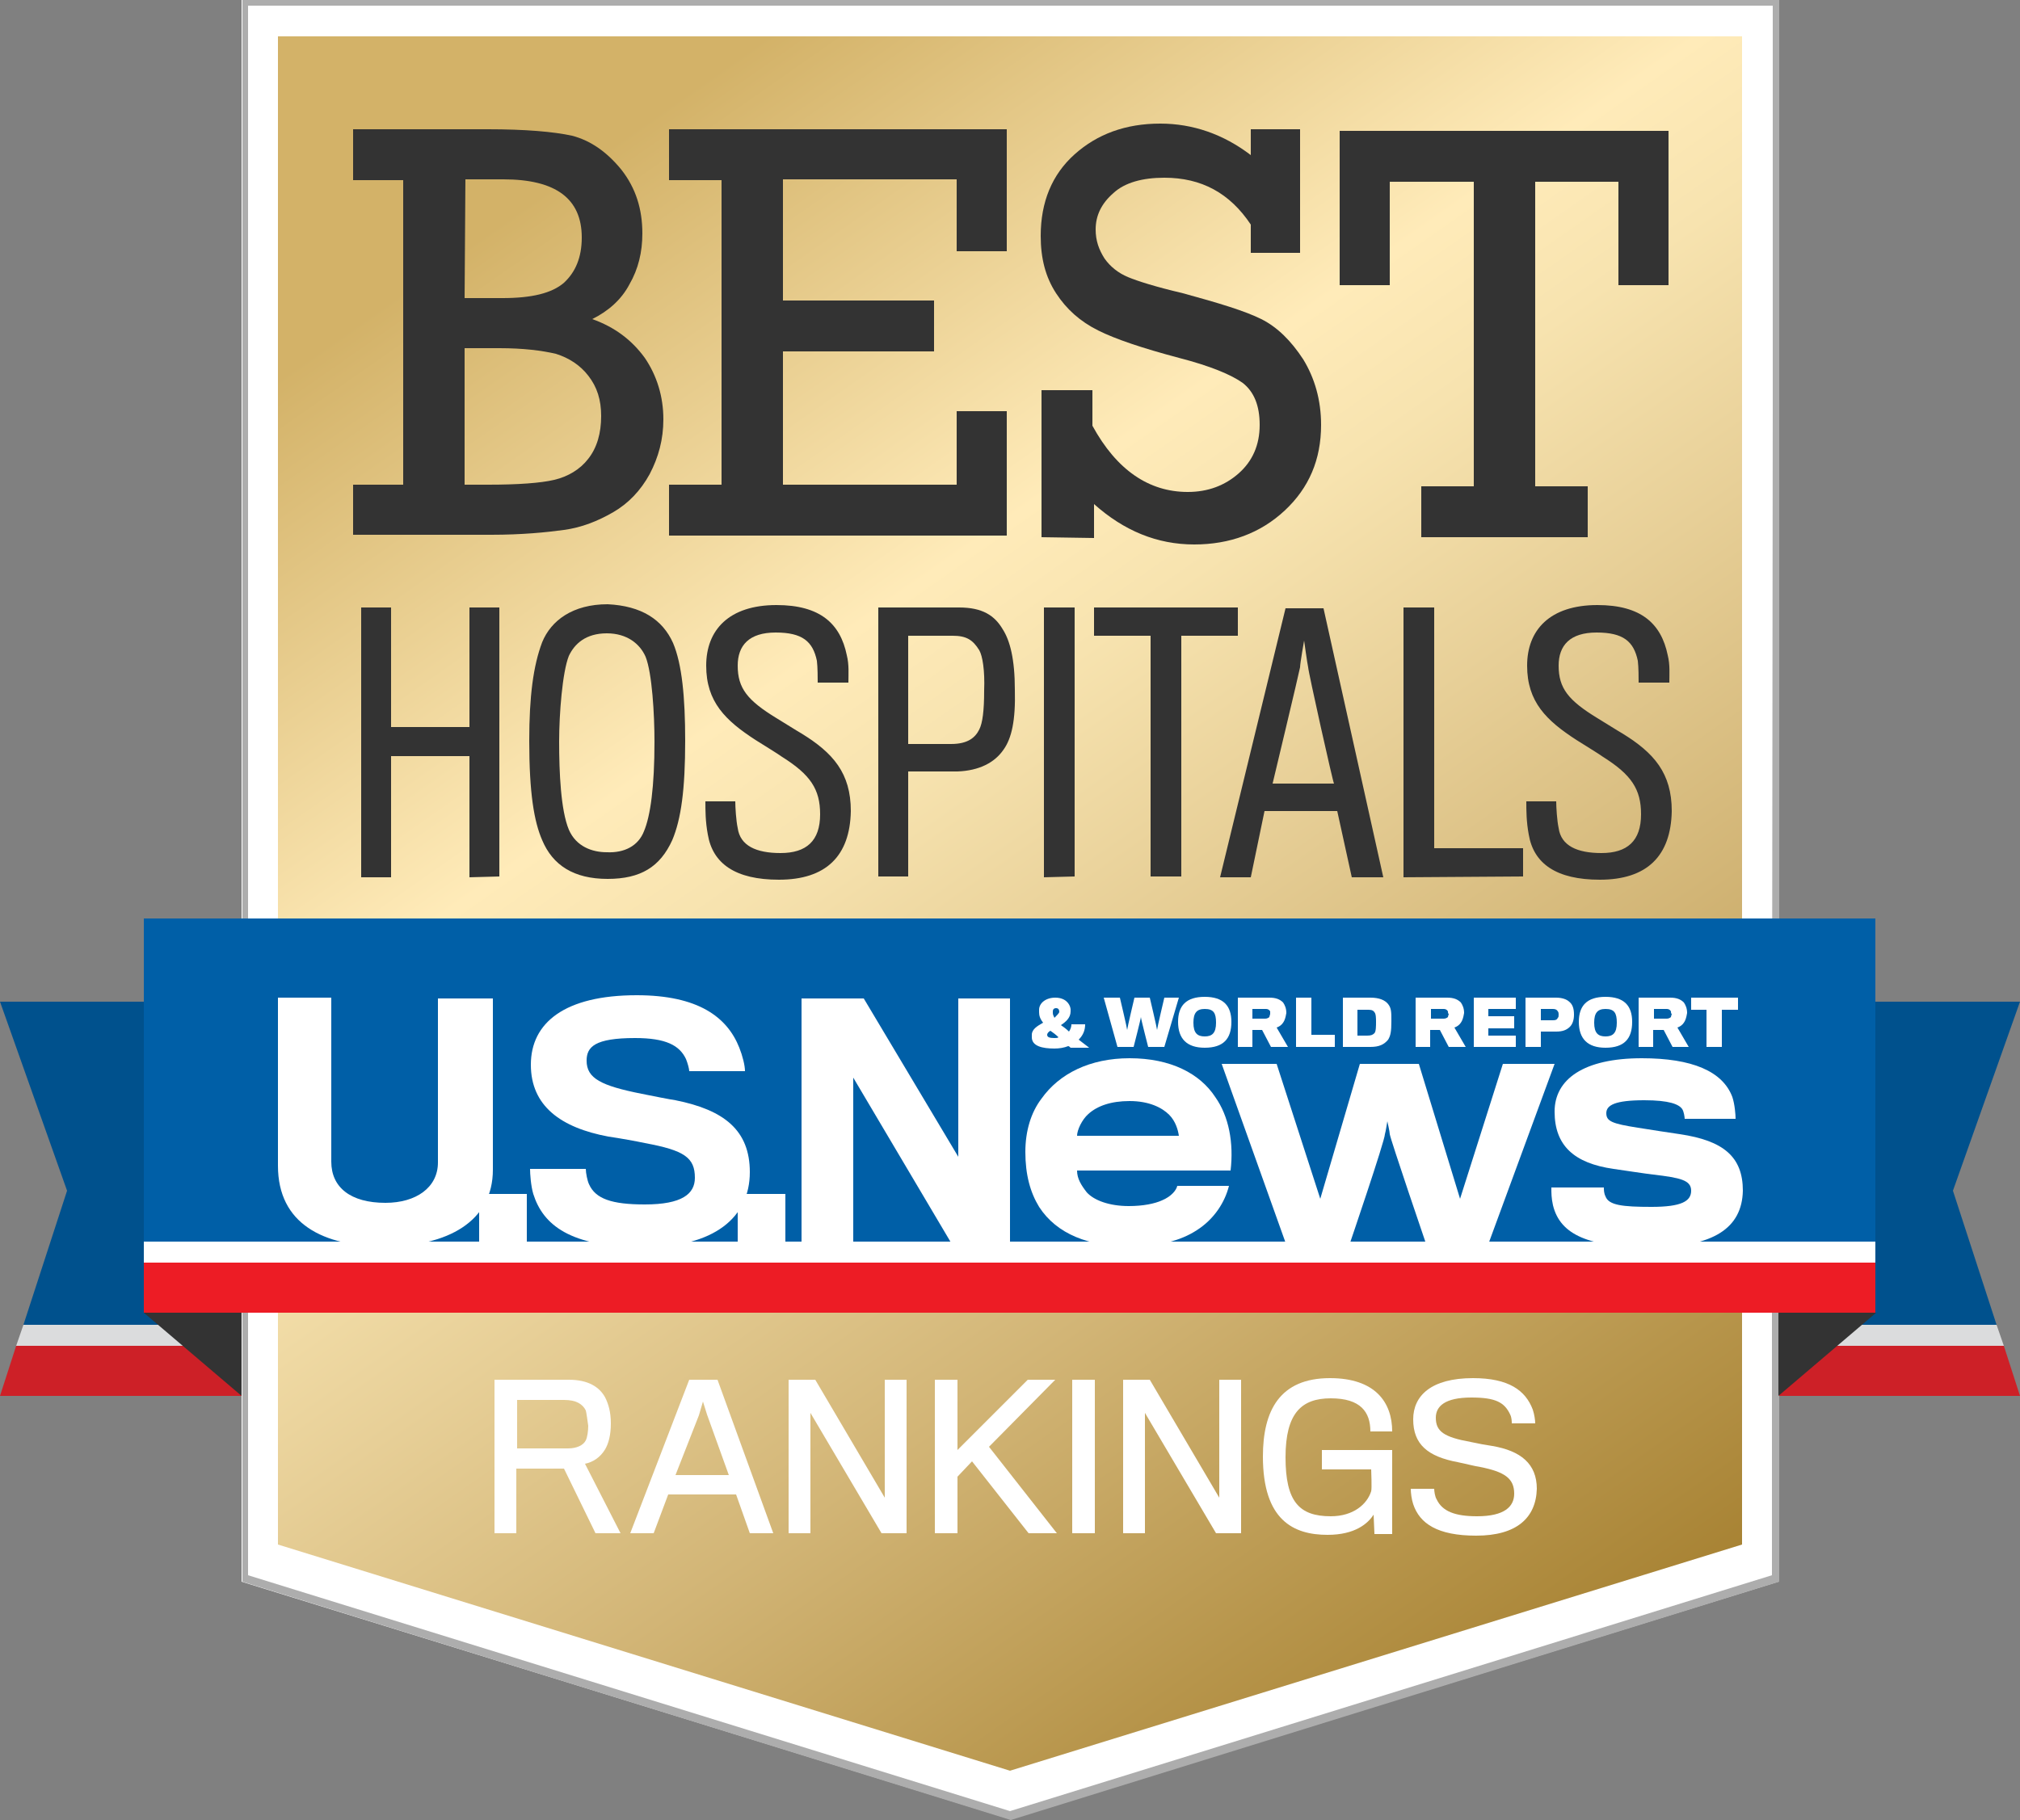 <?xml version="1.0" encoding="utf-8"?>
<!-- Generator: Adobe Illustrator 19.1.0, SVG Export Plug-In . SVG Version: 6.00 Build 0)  -->
<svg version="1.1" id="Layer_1" xmlns="http://www.w3.org/2000/svg" xmlns:xlink="http://www.w3.org/1999/xlink" x="0px" y="0px"
	 viewBox="0 0 250 225.3" enable-background="new 0 0 250 225.3" xml:space="preserve">
<rect x="0" y="0" width="250" height="225.3" fill="#808080" stroke="none"/>
<g>
	<g>
		<polygon fill="#00518D" points="2.9,164 34.7,164 34.7,124 0,124 8.3,147.4 		"/>
		<polygon fill="#DBDCDD" points="2,166.6 34.7,166.6 34.7,164 2.9,164 		"/>
		<polygon fill="#CD2027" points="0,172.8 34.7,172.8 34.7,166.6 2,166.6 		"/>
		<polygon fill="#00518D" points="247.1,164 215.3,164 215.3,124 250,124 241.7,147.4 		"/>
		<polygon fill="#DBDCDD" points="248,166.6 215.3,166.6 215.3,164 247.1,164 		"/>
		<polygon fill="#CD2027" points="250,172.8 215.3,172.8 215.3,166.6 248,166.6 		"/>
	</g>
	<polygon fill="#FFFFFF" points="29.9,0 29.9,42.2 29.9,153.6 29.9,195.8 125,225.2 220.1,195.8 220.1,153.6 220.1,42.2 220.1,0 	
		"/>
	
		<linearGradient id="SVGID_1_" gradientUnits="userSpaceOnUse" x1="51.333" y1="-2812.443" x2="198.667" y2="-3022.857" gradientTransform="matrix(1 0 0 -1 0 -2819.8)">
		<stop  offset="0.135" style="stop-color:#D3B268"/>
		<stop  offset="0.393" style="stop-color:#FFEBB9"/>
		<stop  offset="0.465" style="stop-color:#F7E3AF"/>
		<stop  offset="0.582" style="stop-color:#E7CF97"/>
		<stop  offset="0.73" style="stop-color:#D2B576"/>
		<stop  offset="0.901" style="stop-color:#B7954B"/>
		<stop  offset="1" style="stop-color:#A88334"/>
	</linearGradient>
	<polygon fill="url(#SVGID_1_)" points="34.4,4.5 34.4,46.7 34.4,149 34.4,191.2 125,219.2 215.6,191.2 215.6,149 215.6,46.7 
		215.6,4.5 	"/>
	<path fill="#ADADAD" d="M219.3,0L219.3,0H30.7l0,0H30l0,0v49.9V144v48.9v2.9l95.1,29.5l95.1-29.5v-2.9V144V49.9V0l0,0H219.3z
		 M219.3,144v48.9v2.1L125,224.2L30.7,195v-2.1V144V49.9V0.7h188.7v49.1L219.3,144L219.3,144z"/>
	<g>
		<path fill="#FFFFFF" d="M74.9,179.4c-0.6,1-1.5,1.6-2.5,1.8l4.4,8.6h-3.1l-3.9-8h-5.9v8h-2.7v-19h9.2c2.4,0,3.8,0.9,4.5,2.2
			c0.4,0.8,0.7,1.8,0.7,3.2C75.6,177.7,75.3,178.7,74.9,179.4z M72.5,174.6c-0.4-0.8-1.2-1.3-2.7-1.3H64c0,0,0,5.9,0,6h6.3
			c1.1,0,1.9-0.4,2.2-1c0.2-0.4,0.3-1.2,0.3-1.8C72.7,175.8,72.6,175,72.5,174.6z"/>
		<path fill="#FFFFFF" d="M80.9,189.8H78l7.3-19h3.5l6.9,19h-2.9l-1.7-4.8h-8.4L80.9,189.8z M87.5,175.1l-0.5-1.6l-0.5,1.7l-2.9,7.4
			h6.6L87.5,175.1z"/>
		<path fill="#FFFFFF" d="M109.1,189.8l-8.8-14.9v14.9h-2.7v-19h3.3l8.6,14.6v-14.6h2.7v19H109.1z"/>
		<path fill="#FFFFFF" d="M127.3,189.8l-7-8.9l-1.8,1.9v7h-2.8v-19h2.8v8.7l8.7-8.7h3.4l-8.2,8.3l8.4,10.7H127.3z"/>
		<path fill="#FFFFFF" d="M132.7,189.8v-19h2.8v19H132.7z"/>
		<path fill="#FFFFFF" d="M150.5,189.8l-8.8-14.9v14.9H139v-19h3.3l8.6,14.6v-14.6h2.7v19H150.5z"/>
		<path fill="#FFFFFF" d="M170.1,189.8l-0.1-2.3c-0.7,1.1-2.3,2.5-5.7,2.5c-4.2,0-8-1.8-8-9.7c0-5.7,2.1-9.7,8.3-9.7
			c5.6,0,7.7,3,7.7,6.6h-2.7c0-2.4-1.2-4.1-4.9-4.1c-3.6,0-5.6,1.8-5.6,7.3s1.7,7.3,5.6,7.3c2.8,0,4.5-1.5,5-3.1
			c0.1-0.3,0-2.6,0-2.7h-6.1v-2.4h8.7c0,0,0,4.3,0,5.4c0,2.3,0,5,0,5h-2.2V189.8z"/>
		<path fill="#FFFFFF" d="M182.7,190.1c-4.8,0-7-1.5-7.8-3.9c-0.2-0.6-0.3-1.4-0.3-1.9h2.9c0,0.3,0.1,1,0.3,1.3
			c0.7,1.5,2.3,2.1,5,2.1c3.4,0,4.6-1.2,4.6-2.8c0-1.9-1.2-2.7-4.2-3.3c-0.7-0.1-1.8-0.4-2.8-0.6c-3.7-0.7-5.5-2.2-5.5-5.3
			c0-2.9,2.2-5.1,7.4-5.1c4.4,0,6.5,1.5,7.4,3.9c0.2,0.6,0.3,1.3,0.3,1.7h-2.9c0-0.2,0-0.7-0.2-1.1c-0.7-1.5-1.8-2.1-4.8-2.1
			c-3.3,0-4.4,1.1-4.4,2.5c0,1.7,1,2.4,4.3,3c0.9,0.2,2,0.4,2.7,0.5c3.5,0.6,5.5,2.2,5.5,5.3C190.1,187.9,187.7,190.1,182.7,190.1z"
			/>
	</g>
	<g>
		<polygon fill="#333333" points="17.8,162.5 29.9,172.8 29.9,162.5 		"/>
		<g>
			<polygon fill="#333333" points="232.2,162.5 220.1,172.8 220.1,162.5 			"/>
			<rect x="17.8" y="113.7" fill="#005FA7" width="214.3" height="40"/>
			<rect x="17.8" y="153.7" fill="#FFFFFF" width="214.3" height="2.6"/>
			<rect x="17.8" y="156.3" fill="#ED1C25" width="214.3" height="6.2"/>
			<g>
				<g id="U.S.News_28_">
					<path fill="#FFFFFF" d="M47.6,154.3c-7.6,0-13.2-2.8-13.2-10c0-0.7,0-20.8,0-20.8H41c0,0,0,19.7,0,20.3c0,3.2,2.4,5.1,6.7,5.1
						c3.8,0,6.5-1.9,6.5-5c0-0.6,0-20.3,0-20.3H61c0,0,0,20.6,0,21.2C61,151.2,55.4,154.3,47.6,154.3z"/>
					<path fill="#FFFFFF" d="M59.3,154v-6.2h5.9v6.2H59.3z"/>
					<path fill="#FFFFFF" d="M79.7,154.4c-9.2,0-12.5-2.8-13.7-6.6c-0.3-1-0.4-2.5-0.4-3.1h6.9c0,0.5,0.2,1.5,0.4,1.9
						c0.8,1.8,2.8,2.5,6.9,2.5c4.6,0,6.2-1.3,6.2-3.3c0-2.5-1.3-3.4-6.2-4.3c-0.9-0.2-3.1-0.6-4.5-0.8c-5.9-1.1-9.6-3.8-9.6-8.9
						c0-5.2,4.2-8.6,13.1-8.6c7.6,0,11.2,2.7,12.7,6.5c0.4,1,0.7,2.2,0.7,2.9h-6.9c0-0.3-0.2-1-0.4-1.5c-0.8-1.7-2.5-2.6-6.3-2.6
						c-5,0-6,1.1-6,2.8c0,2.2,1.8,3.1,6.8,4.1c1.5,0.3,3.5,0.7,4.2,0.8c6,1.2,9.2,3.7,9.2,8.9C92.8,150.7,88.4,154.4,79.7,154.4z"/>
					<path fill="#FFFFFF" d="M91.3,154v-6.2h5.9v6.2H91.3z"/>
					<path fill="#FFFFFF" d="M117.8,154l-12.2-20.6V154h-6.4v-30.4h7.7l11.7,19.6v-19.6h6.4V154H117.8z"/>
					<path fill="#FFFFFF" d="M148.1,152.3c-2,1.3-4.7,2-8.3,2c-5,0-9-1.5-11.2-4.9c-1.1-1.8-1.7-4-1.7-6.8c0-2.6,0.7-4.9,2-6.6
						c2.2-3.1,6-5,10.9-5c5.1,0,8.7,1.9,10.6,4.8c1.7,2.4,2.3,5.7,1.9,9.1h-19c0,1,0.5,1.8,1.2,2.7c0.9,1,2.8,1.7,5.2,1.7
						c1.8,0,3.2-0.3,4.1-0.7c1.2-0.5,1.8-1.3,1.9-1.8h6.4C151.6,148.8,150.3,150.9,148.1,152.3z M144.7,138
						c-0.9-0.9-2.5-1.7-4.9-1.7c-2.3,0-4,0.6-5.1,1.6c-0.8,0.7-1.4,2-1.4,2.7h12.6C145.8,139.9,145.5,138.8,144.7,138z"/>
					<path fill="#FFFFFF" d="M184.2,154h-7.7c0,0-4.4-12.9-4.5-13.6c0-0.3-0.3-1.6-0.3-1.6s-0.2,1.3-0.3,1.6
						c0,0.8-4.4,13.7-4.4,13.7h-7.8l-8-22.4h6.8l5.4,16.7l4.9-16.7h7.3l5.1,16.7l5.3-16.7h6.4L184.2,154z"/>
					<path fill="#FFFFFF" d="M204.3,154.4c-7.6,0-11.2-1.5-12.1-5.2c-0.2-0.9-0.2-1.5-0.2-2.2h6.5c0,0.3,0,0.7,0.2,1.1
						c0.4,1.1,2.1,1.3,5.7,1.3c3.7,0,4.9-0.7,4.9-2s-1.3-1.6-4.7-2c-0.9-0.1-3.5-0.5-4.9-0.7c-4.9-0.7-7.3-2.9-7.3-7.1
						c0-4,3.6-6.6,10.8-6.6c6.2,0,10,1.6,11.2,4.8c0.3,0.9,0.4,2.2,0.4,2.7h-6.3c0-0.2-0.1-0.9-0.3-1.2c-0.4-0.6-1.6-1.1-4.7-1.1
						c-3.6,0-4.7,0.6-4.7,1.6s0.7,1.3,3.9,1.8c1.3,0.2,4.4,0.7,5.2,0.8c5.4,0.8,7.8,2.8,7.8,7C215.6,152,212.1,154.4,204.3,154.4z"
						/>
				</g>
				<g id="_x26__World_Report_28_">
					<path fill="#FFFFFF" d="M132.3,127.7c0.2-0.3,0.3-0.6,0.3-0.9h1.7c0,0.8-0.3,1.4-0.8,1.9c0.4,0.3,0.9,0.7,1.3,1h-2.3
						c-0.1-0.1-0.2-0.2-0.3-0.2c-0.5,0.2-1.1,0.3-1.7,0.3c-1.5,0-2.8-0.3-2.8-1.4c0-0.1,0-0.2,0-0.3c0-0.7,0.7-1.1,1.4-1.5
						c-0.4-0.5-0.5-0.9-0.5-1.3c0-0.1,0-0.2,0-0.3c0-0.8,0.8-1.5,2-1.5s1.8,0.7,1.9,1.4c0,0.1,0,0.2,0,0.3c0,0.8-0.6,1.3-1.2,1.7
						C131.6,127.1,132,127.4,132.3,127.7z M129.6,128.1c0,0.3,0.3,0.4,0.9,0.4c0.2,0,0.4,0,0.5-0.1c-0.3-0.3-0.7-0.6-1-0.8
						C129.8,127.7,129.6,127.9,129.6,128.1z M131.1,125.3L131.1,125.3c0-0.3-0.1-0.5-0.4-0.5c-0.3,0-0.4,0.2-0.4,0.4
						c0,0,0,0.1,0,0.2c0,0.2,0.1,0.4,0.2,0.6C130.8,125.7,131,125.5,131.1,125.3z"/>
					<path fill="#FFFFFF" d="M144.1,129.6h-2c0,0-0.9-3.5-0.9-3.7c0,0.2-0.9,3.7-0.9,3.7h-2l-1.7-6.1h2c0,0,0.9,3.8,0.9,4
						c0-0.2,0.9-4,0.9-4h1.9c0,0,0.9,3.8,0.9,4c0-0.2,0.9-4,0.9-4h1.8L144.1,129.6z"/>
					<path fill="#FFFFFF" d="M152.4,126.5c0,2.1-1,3.2-3.3,3.2c-2.2,0-3.3-1.1-3.3-3.2c0-2,1-3.1,3.3-3.1S152.4,124.5,152.4,126.5z
						 M150.5,126.6c0-1.2-0.3-1.7-1.4-1.7c-1,0-1.4,0.5-1.4,1.7c0,1.3,0.5,1.7,1.4,1.7S150.5,127.9,150.5,126.6z"/>
					<path fill="#FFFFFF" d="M158.8,126.6c-0.2,0.3-0.5,0.5-0.8,0.6l1.4,2.4h-2.1l-1.1-2.1H155v2.1h-1.8v-6.1h3.9
						c0.8,0,1.3,0.2,1.7,0.6c0.2,0.3,0.4,0.7,0.4,1.3C159.1,126,159,126.3,158.8,126.6z M157.2,125.2c-0.1-0.2-0.3-0.3-0.5-0.3H155
						v1.2h1.6c0.2,0,0.4-0.1,0.5-0.2c0-0.1,0.1-0.3,0.1-0.4C157.2,125.5,157.2,125.3,157.2,125.2z"/>
					<path fill="#FFFFFF" d="M160.4,129.6v-6.1h1.9v4.6h2.9v1.5H160.4z"/>
					<path fill="#FFFFFF" d="M169.6,129.6h-3.4v-6.1h3.4c1.1,0,1.8,0.3,2.2,0.8s0.4,1,0.4,2.1c0,1.3-0.1,1.8-0.4,2.3
						C171.3,129.3,170.7,129.6,169.6,129.6z M170.3,126.5c0-0.4,0-1-0.2-1.2c-0.2-0.3-0.5-0.3-0.9-0.3H168v3.2h1.2
						c0.5,0,0.7-0.1,0.9-0.3C170.3,127.7,170.3,127,170.3,126.5z"/>
					<path fill="#FFFFFF" d="M180.8,126.6c-0.2,0.3-0.5,0.5-0.8,0.6l1.4,2.4h-2.1l-1.1-2.1H177v2.1h-1.8v-6.1h3.9
						c0.8,0,1.3,0.2,1.7,0.6c0.2,0.3,0.4,0.7,0.4,1.3C181.1,126,181,126.3,180.8,126.6z M179.2,125.2c-0.1-0.2-0.3-0.3-0.5-0.3h-1.6
						v1.2h1.6c0.2,0,0.4-0.1,0.5-0.2c0-0.1,0.1-0.3,0.1-0.4C179.2,125.5,179.2,125.3,179.2,125.2z"/>
					<path fill="#FFFFFF" d="M182.4,129.6v-6.1h5.2v1.4h-3.4v0.9h3.2v1.5h-3.2v0.9h3.4v1.4H182.4z"/>
					<path fill="#FFFFFF" d="M194.3,127.1c-0.4,0.4-0.9,0.6-1.7,0.6c-0.2,0-1.9,0-1.9,0v1.9h-1.9v-6.1h3.8c0.7,0,1.3,0.2,1.6,0.5
						c0.4,0.3,0.6,0.8,0.6,1.6C194.8,126.3,194.6,126.8,194.3,127.1z M192.8,125.2c-0.1-0.2-0.3-0.3-0.6-0.3h-1.5v1.4h1.5
						c0.4,0,0.5-0.1,0.6-0.3c0.1-0.1,0.1-0.2,0.1-0.4C192.9,125.5,192.9,125.3,192.8,125.2z"/>
					<path fill="#FFFFFF" d="M202,126.5c0,2.1-1,3.2-3.3,3.2c-2.2,0-3.3-1.1-3.3-3.2c0-2,1-3.1,3.3-3.1S202,124.5,202,126.5z
						 M200.1,126.6c0-1.2-0.3-1.7-1.4-1.7c-1,0-1.4,0.5-1.4,1.7c0,1.3,0.5,1.7,1.4,1.7S200.1,127.9,200.1,126.6z"/>
					<path fill="#FFFFFF" d="M208.4,126.6c-0.2,0.3-0.5,0.5-0.8,0.6l1.4,2.4h-2l-1.1-2.1h-1.3v2.1h-1.8v-6.1h3.9
						c0.8,0,1.3,0.2,1.7,0.6c0.2,0.3,0.4,0.7,0.4,1.3C208.7,126,208.6,126.3,208.4,126.6z M206.8,125.2c-0.1-0.2-0.3-0.3-0.5-0.3
						h-1.6v1.2h1.6c0.2,0,0.4-0.1,0.5-0.2c0-0.1,0.1-0.3,0.1-0.4C206.8,125.5,206.8,125.3,206.8,125.2z"/>
					<path fill="#FFFFFF" d="M213.1,125v4.6h-1.9V125h-1.9v-1.5h5.8v1.5H213.1z"/>
				</g>
			</g>
		</g>
	</g>
	<g>
		<path fill="#333333" d="M49.9,60V22.3h-6.2V16h16.7c4.6,0,8.1,0.3,10.4,0.8c2.3,0.6,4.3,2,6.1,4.2c1.8,2.3,2.6,4.9,2.6,7.9
			c0,2.3-0.5,4.4-1.6,6.3c-1,1.9-2.6,3.3-4.6,4.3c2.8,1,4.9,2.6,6.5,4.8c1.5,2.2,2.3,4.8,2.3,7.6c0,2.5-0.6,4.7-1.7,6.8
			c-1.1,2-2.6,3.6-4.5,4.7s-3.9,1.9-6.1,2.2s-5.2,0.6-9,0.6H43.7V60H49.9z M57.5,36.9h4.7c3.6,0,6.1-0.6,7.6-1.9
			c1.4-1.3,2.2-3.1,2.2-5.6c0-4.8-3.2-7.2-9.7-7.2h-4.7L57.5,36.9L57.5,36.9z M57.5,60h2.9c3.7,0,6.5-0.2,8.2-0.6
			c1.7-0.4,3.2-1.3,4.2-2.6c1.1-1.4,1.6-3.2,1.6-5.3c0-2-0.5-3.6-1.6-5c-1-1.3-2.4-2.2-4-2.7c-1.7-0.4-4-0.7-7-0.7h-4.3L57.5,60z"/>
		<path fill="#333333" d="M89.3,60V22.3h-6.5V16h41.8v15.1h-6.2v-8.9H96.9v15h18.7v6.3H96.9V60h21.5v-9.1h6.2v15.4H82.8V60H89.3z"/>
		<path fill="#333333" d="M128.9,66.5V48.3h6.3v4.4c3,5.5,7,8.2,11.8,8.2c2.5,0,4.6-0.8,6.3-2.3s2.6-3.5,2.6-6
			c0-2.4-0.7-4.1-2.1-5.2c-1.4-1-4-2.1-7.9-3.1c-4.5-1.2-7.8-2.3-10-3.4s-3.9-2.6-5.2-4.6s-1.9-4.3-1.9-7.1c0-4.2,1.4-7.6,4.2-10.1
			s6.3-3.8,10.6-3.8c4,0,7.8,1.3,11.2,3.9V16h6.1v15.3h-6.1v-3.5c-2.6-3.9-6.1-5.8-10.7-5.8c-2.7,0-4.9,0.6-6.3,1.9
			c-1.5,1.3-2.2,2.8-2.2,4.5c0,1.4,0.4,2.5,1.1,3.6c0.7,1,1.7,1.8,2.9,2.3s3.4,1.2,6.8,2c4.4,1.2,7.7,2.2,9.7,3.2s3.7,2.7,5.2,5
			c1.4,2.3,2.2,5,2.2,8.1c0,4.3-1.5,7.8-4.5,10.6c-3,2.8-6.8,4.2-11.2,4.2c-4.6,0-8.7-1.7-12.4-5v4.2L128.9,66.5L128.9,66.5z"/>
		<path fill="#333333" d="M182.4,60.2V22.5H172v12.8h-6.2V16.2h40.7v19.1h-6.2V22.5H190v37.7h6.5v6.3h-20.6v-6.3H182.4z"/>
	</g>
	<g>
		<path fill="#333333" d="M58.1,108.6v-15h-9.7v15h-3.7V75.2h3.7V90h9.7V75.2h3.7v33.3L58.1,108.6L58.1,108.6z"/>
		<path fill="#333333" d="M83.3,79.6c1.1,2.6,1.5,6.7,1.5,12.1c0,6-0.5,9.7-1.6,12.3c-1.5,3.3-3.9,4.8-8,4.8c-4.2,0-6.8-1.7-8.1-4.8
			c-1-2.3-1.6-5.8-1.6-12.3c0-5.5,0.5-9.3,1.6-12.2c1.1-2.7,3.8-4.7,8.1-4.7C79.4,75,82,76.7,83.3,79.6z M79.7,102.9
			c0.8-1.9,1.3-5.5,1.3-11.1c0-3.4-0.3-8.5-1.1-10.5c-0.7-1.6-2.3-2.9-4.8-2.9c-2.6,0-4,1.3-4.7,2.8c-0.8,2-1.2,7.2-1.2,10.6
			c0,3.8,0.2,8.5,1.2,10.9c0.9,2.1,2.9,2.8,4.7,2.8C77.3,105.6,79,104.7,79.7,102.9z"/>
		<path fill="#333333" d="M96.4,108.9c-5.4,0-8.2-2-8.8-5.6c-0.3-1.6-0.3-3-0.3-4.1H91c0,0.7,0.1,2.4,0.3,3.3
			c0.3,2.2,2.3,3.1,5.3,3.1c3.2,0,4.9-1.5,4.9-4.8c0-3.1-1.2-4.9-4.7-7.1c-0.7-0.5-2.2-1.4-3.3-2.1c-3.7-2.4-6.1-4.7-6.1-9.2
			c0-4.4,2.8-7.5,8.7-7.5c5.4,0,7.9,2.3,8.7,6.2c0.3,1.2,0.2,2.3,0.2,3.4h-3.8c0-0.5,0-1.9-0.1-2.7c-0.5-2.4-1.8-3.5-5.1-3.5
			c-3.3,0-4.7,1.6-4.7,4.1c0,2.8,1.2,4.3,4.8,6.5c1,0.6,2.4,1.5,3.1,1.9c3.9,2.4,6.1,4.9,6.1,9.6C105.2,106,102.2,108.9,96.4,108.9z
			"/>
		<path fill="#333333" d="M124.2,92.8c-1.1,1.6-3,2.6-5.7,2.7c-0.7,0-6.1,0-6.1,0v13h-3.7V75.2h10c2.9,0,4.4,1,5.4,2.7
			c0.9,1.4,1.5,3.7,1.5,7.5C125.7,89.2,125.2,91.4,124.2,92.8z M121.2,80.5c-0.8-1.3-1.6-1.8-3.3-1.8h-5.5v13.4c0,0,4.7,0,5.3,0
			c2.1,0,3-0.8,3.5-1.8c0.4-0.8,0.6-2.3,0.6-4.8C121.9,83,121.6,81.2,121.2,80.5z"/>
		<path fill="#333333" d="M129.2,108.6V75.2h3.8v33.3L129.2,108.6L129.2,108.6z"/>
		<path fill="#333333" d="M146.2,78.7v29.8h-3.8V78.7h-7v-3.5h17.8v3.5H146.2z"/>
		<path fill="#333333" d="M154.8,108.6H151l8.1-33.3h4.7l7.4,33.3h-3.9l-1.8-8.2h-9L154.8,108.6z M161.9,82.6
			c-0.1-0.4-0.5-3.3-0.5-3.3s-0.5,2.8-0.5,3.3c-0.1,0.6-3.4,14.4-3.4,14.4h7.6C165,97,161.9,83.1,161.9,82.6z"/>
		<path fill="#333333" d="M173.7,108.6V75.2h3.8V105h11v3.5L173.7,108.6L173.7,108.6z"/>
		<path fill="#333333" d="M198,108.9c-5.4,0-8.2-2-8.8-5.6c-0.3-1.6-0.3-3-0.3-4.1h3.7c0,0.7,0.1,2.4,0.3,3.3
			c0.3,2.2,2.3,3.1,5.3,3.1c3.2,0,4.9-1.5,4.9-4.8c0-3.1-1.2-4.9-4.7-7.1c-0.7-0.5-2.2-1.4-3.3-2.1c-3.7-2.4-6.1-4.7-6.1-9.2
			c0-4.4,2.8-7.5,8.7-7.5c5.4,0,7.9,2.3,8.7,6.2c0.3,1.2,0.2,2.3,0.2,3.4h-3.8c0-0.5,0-1.9-0.1-2.7c-0.5-2.4-1.8-3.5-5.1-3.5
			s-4.7,1.6-4.7,4.1c0,2.8,1.2,4.3,4.8,6.5c1,0.6,2.4,1.5,3.1,1.9c3.9,2.4,6.1,4.9,6.1,9.6C206.8,106,203.8,108.9,198,108.9z"/>
	</g>
</g>
</svg>
